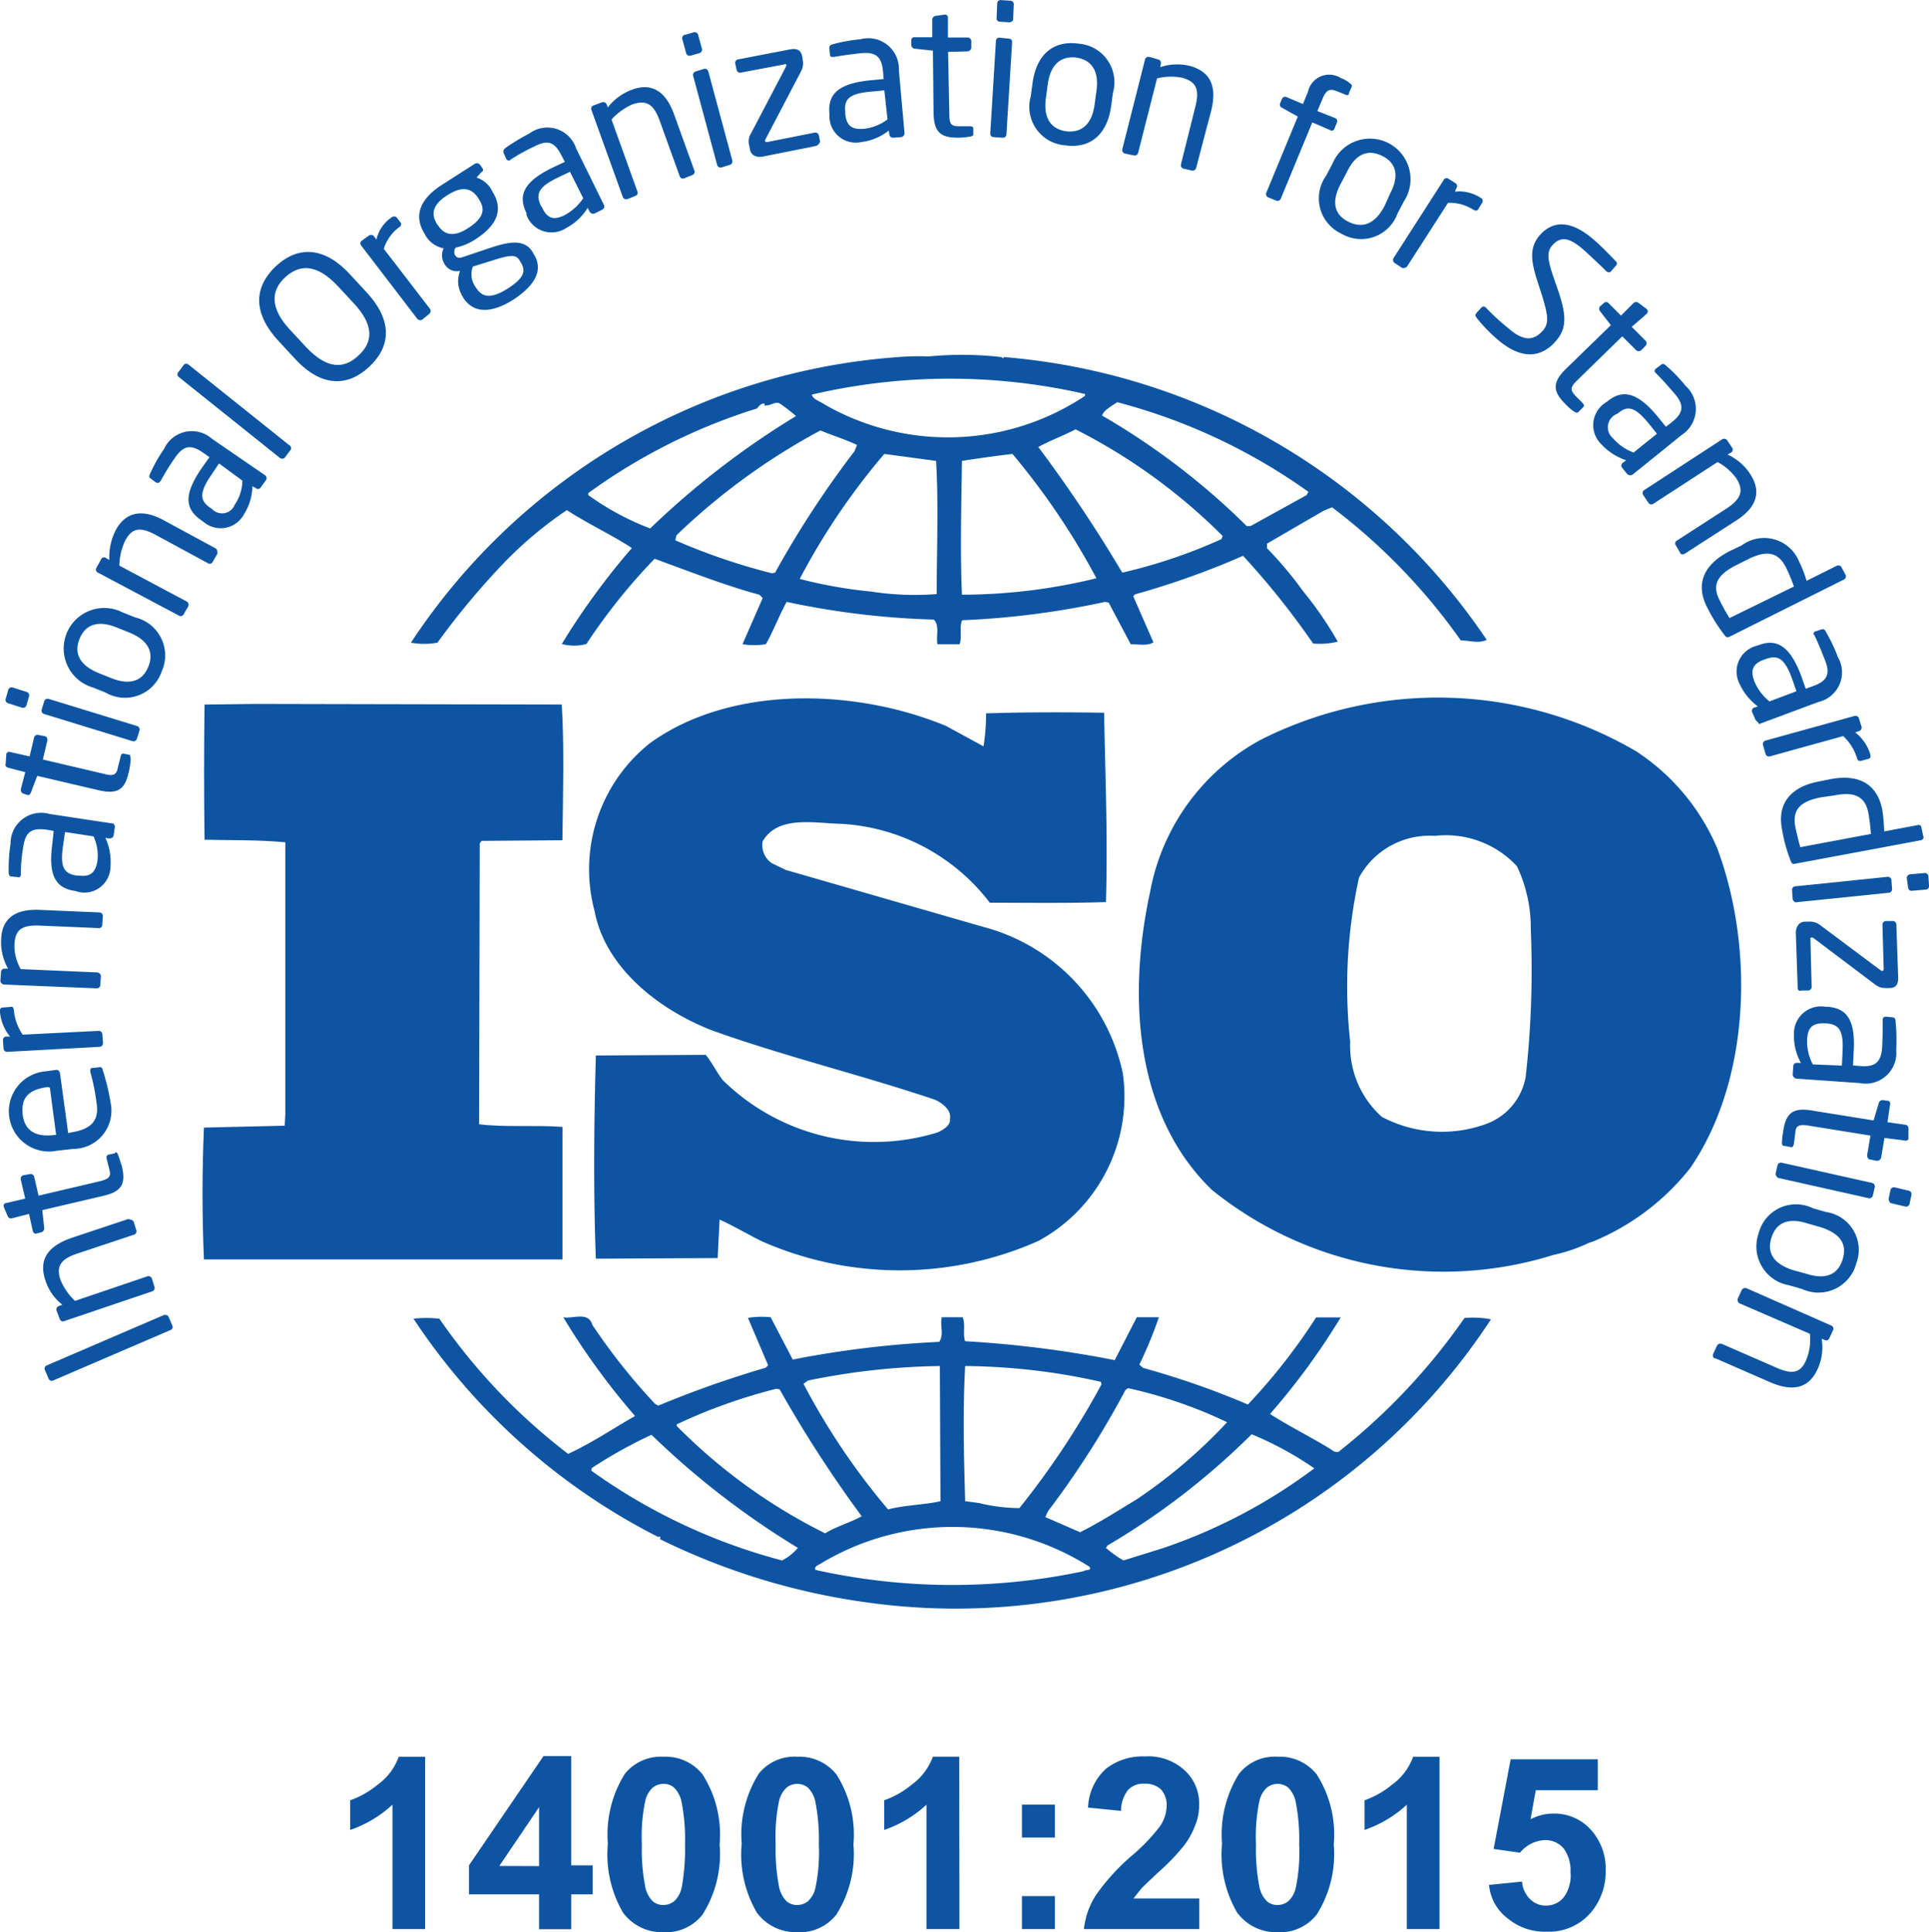 <svg xmlns="http://www.w3.org/2000/svg" width="58.505" height="58.605" viewBox="0 0 58.505 58.605">
  <g id="Сгруппировать_251" data-name="Сгруппировать 251" transform="translate(-122.918 -5.435)">
    <g id="Сгруппировать_132" data-name="Сгруппировать 132" transform="translate(129.059 16.207)">
      <path id="Контур_154" data-name="Контур 154" d="M101.743,21.075a6.575,6.575,0,0,0-2.47-2.967,11.918,11.918,0,0,0-11.391-.345,6.608,6.608,0,0,0-3.35,4.614c-.67,3.082-.5,6.739,1.876,9.036a11.184,11.184,0,0,0,10.357,1.972,5.012,5.012,0,0,0,1.072-.364l.115-.038a7.284,7.284,0,0,0,2.967-2.24C102.739,28.082,102.854,24.081,101.743,21.075Zm-5.82,6.911a1.863,1.863,0,0,1-1.13,1.4,3.9,3.9,0,0,1-3.235-.191,2.9,2.9,0,0,1-.957-2.278,15.367,15.367,0,0,1,.268-4.978,2.432,2.432,0,0,1,2.3-1.264,2.936,2.936,0,0,1,2.489.919,4.393,4.393,0,0,1,.421,1.934A29.046,29.046,0,0,1,95.923,27.986Z" transform="translate(-55.792 -6.094)" fill="#0d55a3"/>
      <path id="Контур_155" data-name="Контур 155" d="M80.255,29.407c-.823-.057-1.723.019-2.508-.077l.019-8.519.057-.077,2.45-.019c.019-1.378.057-2.872-.019-4.116l-9.3-.019L69.42,16.6c-.019,1.283-.019,2.8,0,4.1.842.019,1.627,0,2.45.077v8.251l-.019.345-2.45.057c-.057,1.359-.057,2.661,0,4H80.275v-4.02Z" transform="translate(-69.357 -6.002)" fill="#0d55a3"/>
      <path id="Контур_156" data-name="Контур 156" d="M104.575,26.329a18.787,18.787,0,0,1-3.771,4.02c-.057.077-.191.038-.249-.019-.613-.383-1.283-.708-1.876-1.091a20.854,20.854,0,0,0,2.144-2.929h-.747a17.923,17.923,0,0,1-2.068,2.642,25.06,25.06,0,0,0-3.178-1.11l-.115-.1a12.684,12.684,0,0,0,.593-1.436h-.67l-.67,1.3a33.031,33.031,0,0,0-4.537-.574c-.077-.211.019-.536-.077-.727h-.632c-.057.287.077.517-.077.747a30.287,30.287,0,0,0-4.442.536l-.67-1.283a2.655,2.655,0,0,0-.689.019l.613,1.436-.077.077a31.182,31.182,0,0,0-3.255,1.149l-.1-.057a18.564,18.564,0,0,1-1.9-2.393c-.115-.421-.613-.172-.881-.23A21.5,21.5,0,0,0,79.42,29.3c-.67.383-1.321.823-2.029,1.149a18.045,18.045,0,0,1-3.905-4.1,3.587,3.587,0,0,0-.785,0,19.465,19.465,0,0,0,7.428,6.624.019.019,0,0,1,.019-.019c.019,0,.077.038.019.077a20.446,20.446,0,0,0,6.222,1.914,19.4,19.4,0,0,0,18.991-8.577A2.8,2.8,0,0,0,104.575,26.329ZM94.295,28.512l.077-.057a13.916,13.916,0,0,1,3.006,1.034,15.8,15.8,0,0,1-2.738,2.336c-.574.345-1.13.708-1.723,1l-1.053-.459.077-.172A27.249,27.249,0,0,0,94.295,28.512Zm-4.863-.727a19.226,19.226,0,0,1,4.116.479l.019.077a24.994,24.994,0,0,1-2.489,3.752,5.238,5.238,0,0,1-1.225-.153l-.421-.057C89.394,30.484,89.356,29.22,89.432,27.784Zm-4.767.44a20.991,20.991,0,0,1,4-.44l.019,4.1c-.517.115-1.091.115-1.589.249a20.767,20.767,0,0,1-2.565-3.81ZM80.7,29.546a16.513,16.513,0,0,1,3.006-1.072l.1.019a37.614,37.614,0,0,0,2.489,3.848c-.345.191-.766.306-1.11.517a16.857,16.857,0,0,1-4.5-3.255v-.057Zm3.178,4.135A17.577,17.577,0,0,1,78.1,30.962v-.077a14.158,14.158,0,0,1,1.819-1.015A25.047,25.047,0,0,0,84.359,33.3,1.566,1.566,0,0,1,83.88,33.681Zm9.151.325a19.114,19.114,0,0,1-8.136-.038c-.057-.115.115-.153.191-.211a7.745,7.745,0,0,1,8.117.115C93.28,34.006,93.089,33.949,93.031,34.006Zm2.374-.689-1.168.364A3.429,3.429,0,0,1,93.7,33.3l.057-.077a22.018,22.018,0,0,0,4.365-3.369,10.1,10.1,0,0,1,1.9,1.034A16.4,16.4,0,0,1,95.405,33.317Z" transform="translate(-66.301 2.876)" fill="#0d55a3"/>
      <path id="Контур_157" data-name="Контур 157" d="M73.464,19.776a23.137,23.137,0,0,1,1.991-2.393,11.785,11.785,0,0,1,1.934-1.627c.651.421,1.359.747,1.972,1.149a21.7,21.7,0,0,0-2.125,2.91,1.4,1.4,0,0,0,.747,0,17.738,17.738,0,0,1,2.068-2.584c1.053.383,2.106.8,3.178,1.091l.1.1-.613,1.4a2.2,2.2,0,0,0,.708,0c.23-.4.4-.861.632-1.283a24.5,24.5,0,0,0,4.461.536c.191.172.057.536.115.747h.67c.077-.23-.019-.517.077-.727a25.244,25.244,0,0,0,4.327-.555l.115.019.67,1.264c.23,0,.517.057.689-.057l-.613-1.4.057-.057a24.654,24.654,0,0,0,3.274-1.168,23.979,23.979,0,0,1,2.125,2.661,2.324,2.324,0,0,0,.747-.057,10.833,10.833,0,0,0-1.053-1.532,11.239,11.239,0,0,0-1.091-1.3V16.77l1.723-1,.249-.1a18.168,18.168,0,0,1,3.905,4.039c.287,0,.536.1.785-.019a19.568,19.568,0,0,0-14.645-8.577l-.019.038-.057-.038a10.541,10.541,0,0,0-2.2-.019,7.584,7.584,0,0,0-.919.019A19.337,19.337,0,0,0,72.66,19.776,2.269,2.269,0,0,0,73.464,19.776Zm10.242-2.125-.1.019a18.836,18.836,0,0,1-2.929-1l.038-.153a19.7,19.7,0,0,1,4.365-3.178c.364.153.747.268,1.11.44l-.077.191A29.584,29.584,0,0,0,83.706,17.651Zm4.9.651a8.675,8.675,0,0,1-1.991-.077,13.837,13.837,0,0,1-2.163-.383,20.632,20.632,0,0,1,2.565-3.791l1.57.211C88.665,15.506,88.607,16.961,88.607,18.3Zm.766.019c-.057-1.283-.019-2.719,0-4.059.5-.077,1.034-.153,1.532-.211a21.753,21.753,0,0,1,2.546,3.771A17.228,17.228,0,0,1,89.373,18.321Zm7.868-1.685a15.861,15.861,0,0,1-3.006,1.015,42.566,42.566,0,0,0-2.546-3.81c.345-.191.766-.345,1.13-.536A17.477,17.477,0,0,1,97.28,16.54Zm-3.159-4.154a17.67,17.67,0,0,1,5.8,2.719l-.057.1-1.7.938h-.115a21.654,21.654,0,0,0-4.384-3.35C93.661,12.731,93.91,12.6,94.083,12.482Zm-.976-.249v.057a7.507,7.507,0,0,1-7.887.268c-.134-.1-.364-.153-.4-.306A18.365,18.365,0,0,1,93.106,12.233ZM78.04,15.238a17.562,17.562,0,0,1,5.112-2.565c.077-.077.115-.153.23-.153v.057c.191.038.345-.172.517-.019a4.412,4.412,0,0,1,.44.345,25.293,25.293,0,0,0-4.422,3.408A8.1,8.1,0,0,1,78.04,15.3Z" transform="translate(-66.338 -11.055)" fill="#0d55a3"/>
      <path id="Контур_158" data-name="Контур 158" d="M86.033,29.659a6.543,6.543,0,0,1-6.509-1.589c-.191-.249-.325-.536-.517-.766l-3.331.019c-.057,1.972-.077,4.212,0,6.164l3.695-.019.057-1.168c.421.191.842.44,1.264.651a10.363,10.363,0,0,0,8.4,0,4.985,4.985,0,0,0,2.565-5.092,5.841,5.841,0,0,0-4.25-4.441l-5.973-1.723L81,21.484a.67.67,0,0,1-.268-.651c.459-.8,1.551-.555,2.374-.536a6.094,6.094,0,0,1,4.518,2.393c1.091,0,2.336.019,3.523-.019.057-1.991-.019-3.733-.057-5.743-1.11-.019-2.47-.019-3.58.019a5.963,5.963,0,0,1-.077,1L86.3,17.33c-2.718-1.13-6.509-1.264-8.979.517a4.888,4.888,0,0,0-1.685,5.092c.325,1.742,1.991,3.025,3.6,3.637,2.2.785,4.5,1.34,6.72,2.087.23.1.517.325.459.593C86.436,29.448,86.206,29.582,86.033,29.659Z" transform="translate(-63.745 -6.082)" fill="#0d55a3"/>
    </g>
    <g id="Сгруппировать_133" data-name="Сгруппировать 133" transform="translate(122.918 5.435)">
      <path id="Контур_159" data-name="Контур 159" d="M70.616,26.317l.115.268a.1.1,0,0,1-.057.134l-3.561,1.532a.1.1,0,0,1-.134-.057l-.115-.268a.1.1,0,0,1,.057-.134l3.561-1.532C70.52,26.26,70.6,26.26,70.616,26.317Z" transform="translate(-65.504 13.622)" fill="#0d55a3"/>
      <path id="Контур_160" data-name="Контур 160" d="M69.582,24.836l.077.249a.109.109,0,0,1-.077.134l-1.723.574c-.517.172-.632.4-.5.8a1.894,1.894,0,0,0,.44.632l2.2-.747a.109.109,0,0,1,.134.077l.077.249a.109.109,0,0,1-.077.134l-2.661.9a.1.1,0,0,1-.134-.057l-.1-.268a.109.109,0,0,1,.077-.134l.1-.038A1.517,1.517,0,0,1,66.9,26.6c-.211-.632.077-1.034.785-1.283l1.723-.574C69.506,24.759,69.563,24.778,69.582,24.836Z" transform="translate(-65.524 12.232)" fill="#0d55a3"/>
      <path id="Контур_161" data-name="Контур 161" d="M69.678,23.754c.038.1.077.249.115.345.115.5.038.766-.536.9l-1.876.44.057.536a.128.128,0,0,1-.077.134l-.153.038c-.057.019-.1-.019-.115-.077l-.115-.517-.517.134a.109.109,0,0,1-.134-.077l-.115-.268v-.019c-.019-.038.019-.1.077-.1l.574-.134-.134-.574a.109.109,0,0,1,.077-.134L67,24.348a.109.109,0,0,1,.134.077l.134.574,1.876-.44c.287-.077.325-.153.268-.364l-.077-.306c-.019-.077,0-.115.057-.134l.191-.038C69.6,23.659,69.639,23.678,69.678,23.754Z" transform="translate(-66.098 11.265)" fill="#0d55a3"/>
      <path id="Контур_162" data-name="Контур 162" d="M67.84,22.515l.249,1.819.077-.019c.651-.1.861-.383.785-.881a6.506,6.506,0,0,0-.191-.957v-.019c0-.038,0-.1.057-.1l.191-.019c.077-.019.115,0,.134.1a6.383,6.383,0,0,1,.23.957,1.16,1.16,0,0,1-1.13,1.417l-.5.057a1.219,1.219,0,1,1-.325-2.412l.287-.038C67.763,22.4,67.821,22.439,67.84,22.515Zm-.364.421c-.613.077-.823.345-.766.842.057.459.364.689.957.613h.057l-.191-1.436Z" transform="translate(-66.021 10.034)" fill="#0d55a3"/>
      <path id="Контур_163" data-name="Контур 163" d="M66.571,21.478a1.543,1.543,0,0,0,.268.747l2.3-.115a.107.107,0,0,1,.115.1l.019.268a.107.107,0,0,1-.1.115l-2.8.153a.107.107,0,0,1-.115-.1l-.019-.249a.107.107,0,0,1,.1-.115h.115a1.352,1.352,0,0,1-.306-.766c0-.077.019-.115.1-.115l.23-.019C66.533,21.363,66.552,21.4,66.571,21.478Z" transform="translate(-66.15 9.157)" fill="#0d55a3"/>
      <path id="Контур_164" data-name="Контур 164" d="M69.261,20.033l-.019.268a.1.1,0,0,1-.115.1l-1.8-.077c-.555-.019-.727.153-.747.574a1.4,1.4,0,0,0,.191.747l2.316.1a.124.124,0,0,1,.115.115l-.019.268a.107.107,0,0,1-.115.1l-2.8-.115a.124.124,0,0,1-.115-.115l.019-.268a.107.107,0,0,1,.115-.1h.1a1.62,1.62,0,0,1-.211-.881c.019-.651.44-.938,1.187-.9l1.8.077A.107.107,0,0,1,69.261,20.033Z" transform="translate(-66.141 7.749)" fill="#0d55a3"/>
      <path id="Контур_165" data-name="Контур 165" d="M69.506,18.731l-.038.249c0,.057-.057.1-.134.1l-.115-.019a1.756,1.756,0,0,1,.153.881.792.792,0,0,1-1.015.747l-.057-.019c-.593-.077-.823-.479-.689-1.436l.038-.383-.211-.038c-.459-.057-.632.057-.708.5a5.222,5.222,0,0,0-.077.842v.019c0,.057-.038.1-.1.077l-.191-.019c-.057,0-.077-.057-.077-.134a5.185,5.185,0,0,1,.057-.861.929.929,0,0,1,1.187-.9l1.9.287C69.468,18.616,69.506,18.674,69.506,18.731Zm-1.512.153-.057.4c-.1.651.019.861.4.919H68.4c.383.057.517-.115.574-.421a1.394,1.394,0,0,0-.115-.766Z" transform="translate(-66.022 6.352)" fill="#0d55a3"/>
      <path id="Контур_166" data-name="Контур 166" d="M70.033,17.838a2.393,2.393,0,0,1-.057.364c-.115.5-.306.689-.9.555l-1.876-.44-.191.5c-.019.057-.057.1-.115.077l-.115-.038c-.057-.019-.077-.057-.077-.134l.134-.517-.517-.134c-.057-.019-.1-.057-.077-.115l.019-.287v-.019a.093.093,0,0,1,.115-.057l.593.134.134-.574a.109.109,0,0,1,.134-.077l.191.038a.109.109,0,0,1,.077.134l-.134.574,1.876.44c.287.077.364,0,.4-.211l.077-.306c.019-.077.038-.115.1-.1l.191.038C70.014,17.723,70.033,17.762,70.033,17.838Z" transform="translate(-66.07 5.215)" fill="#0d55a3"/>
      <path id="Контур_167" data-name="Контур 167" d="M66.951,16.59l-.077.268a.109.109,0,0,1-.134.077l-.421-.134a.109.109,0,0,1-.077-.134l.077-.268a.109.109,0,0,1,.134-.077l.421.134A.109.109,0,0,1,66.951,16.59Zm3.35,1.034-.077.249a.109.109,0,0,1-.134.077l-2.68-.823a.109.109,0,0,1-.077-.134l.077-.249a.109.109,0,0,1,.134-.077l2.68.823A.109.109,0,0,1,70.3,17.624Z" transform="translate(-66.07 4.53)" fill="#0d55a3"/>
      <path id="Контур_168" data-name="Контур 168" d="M70.139,16.99a1.174,1.174,0,0,1-1.7.632l-.383-.153a1.23,1.23,0,1,1,.9-2.278l.383.153A1.184,1.184,0,0,1,70.139,16.99ZM68.78,15.65c-.517-.211-.938-.134-1.13.345s.057.823.574,1.034l.383.153c.517.211.938.134,1.13-.345s-.057-.823-.574-1.034Z" transform="translate(-65.238 3.383)" fill="#0d55a3"/>
      <path id="Контур_169" data-name="Контур 169" d="M71.346,14.8l-.134.23a.1.1,0,0,1-.153.038l-1.589-.861c-.5-.268-.727-.172-.919.191a1.861,1.861,0,0,0-.172.747l2.048,1.091a.115.115,0,0,1,.038.153l-.134.23a.1.1,0,0,1-.153.038l-2.45-1.3a.1.1,0,0,1-.038-.153l.134-.249a.1.1,0,0,1,.153-.038l.1.057a1.774,1.774,0,0,1,.191-.9c.306-.574.823-.651,1.455-.306l1.589.861A.184.184,0,0,1,71.346,14.8Z" transform="translate(-64.76 2.01)" fill="#0d55a3"/>
      <path id="Контур_170" data-name="Контур 170" d="M72.046,13.754l-.153.211a.1.1,0,0,1-.153.019l-.1-.057a1.607,1.607,0,0,1-.249.842.8.8,0,0,1-1.244.23l-.057-.038c-.5-.345-.536-.785.019-1.589l.23-.325-.191-.134c-.383-.268-.593-.211-.842.134a7.436,7.436,0,0,0-.44.708.019.019,0,0,1-.019.019.092.092,0,0,1-.134.038l-.153-.115c-.057-.038-.057-.077-.019-.153a4.562,4.562,0,0,1,.421-.747.926.926,0,0,1,1.455-.306l1.589,1.091A.113.113,0,0,1,72.046,13.754Zm-1.417-.517-.23.345c-.383.555-.345.785-.038,1l.057.038a.414.414,0,0,0,.689-.134,1.313,1.313,0,0,0,.23-.727Z" transform="translate(-63.986 0.819)" fill="#0d55a3"/>
      <path id="Контур_171" data-name="Контур 171" d="M72.388,13.814l-.172.23a.116.116,0,0,1-.153,0L69,11.593a.1.1,0,0,1-.019-.134l.172-.23a.1.1,0,0,1,.134-.019l3.063,2.45A.1.1,0,0,1,72.388,13.814Z" transform="translate(-63.581 -0.16)" fill="#0d55a3"/>
      <path id="Контур_172" data-name="Контур 172" d="M73.595,12.9c-.632.593-1.436.651-2.259-.249l-.479-.517c-.842-.9-.727-1.685-.1-2.278s1.436-.651,2.259.249l.479.517C74.341,11.525,74.226,12.31,73.595,12.9Zm-.957-2.45c-.632-.67-1.149-.67-1.589-.268s-.479.938.153,1.608l.479.517c.632.67,1.149.67,1.589.249.44-.4.479-.919-.153-1.589Z" transform="translate(-62.395 -1.776)" fill="#0d55a3"/>
      <path id="Контур_173" data-name="Контур 173" d="M73.031,9.19a1.3,1.3,0,0,0-.459.651l1.4,1.819a.119.119,0,0,1-.019.153l-.211.172a.119.119,0,0,1-.153-.019l-1.7-2.221a.1.1,0,0,1,.019-.153l.211-.153a.116.116,0,0,1,.153.019l.077.1a1.115,1.115,0,0,1,.459-.67.116.116,0,0,1,.153,0l.134.172A.112.112,0,0,1,73.031,9.19Z" transform="translate(-60.932 -2.294)" fill="#0d55a3"/>
      <path id="Контур_174" data-name="Контур 174" d="M74.664,8.3l-.134.153a.8.8,0,0,1,.459.383l.019.038c.325.517.191,1-.517,1.455a1.791,1.791,0,0,1-.593.249.206.206,0,0,0-.019.23c.057.077.115.1.23.057l.8-.268c.517-.172,1.053-.325,1.321.115l.019.038c.287.44.153.9-.593,1.4-.727.459-1.244.4-1.532-.057l-.019-.038a.853.853,0,0,1-.077-.766h-.038a.424.424,0,0,1-.44-.23h0a.487.487,0,0,1-.019-.459.819.819,0,0,1-.555-.4l-.019-.038c-.268-.421-.287-.957.5-1.474l1.015-.651a.125.125,0,0,1,.172.038l.077.115Q74.75,8.24,74.664,8.3Zm-.077.785c-.172-.268-.44-.421-.938-.1-.517.325-.479.632-.306.9l.019.019c.134.211.4.421.919.077.5-.325.5-.593.325-.861Zm1.244,1.876c-.115-.191-.306-.153-.8,0l-.613.191a.652.652,0,0,0,.077.613l.038.057c.172.249.421.325.938,0,.536-.345.555-.555.383-.823Z" transform="translate(-60.076 -3.067)" fill="#0d55a3"/>
      <path id="Контур_175" data-name="Контур 175" d="M77.12,9.936l-.23.115a.128.128,0,0,1-.153-.057l-.057-.115a1.671,1.671,0,0,1-.651.613.809.809,0,0,1-1.206-.4v-.057c-.268-.536-.077-.957.8-1.378l.364-.172-.1-.191c-.211-.421-.421-.479-.8-.287a5.576,5.576,0,0,0-.727.4c-.019,0-.019,0-.019.019a.087.087,0,0,1-.134-.038l-.077-.172c-.019-.057,0-.1.057-.153a6.5,6.5,0,0,1,.727-.44.917.917,0,0,1,1.417.459L77.177,9.8A.112.112,0,0,1,77.12,9.936Zm-.976-1.149-.364.172c-.593.287-.689.5-.517.861l.038.057c.172.364.383.364.67.23a1.629,1.629,0,0,0,.574-.517Z" transform="translate(-58.856 -3.576)" fill="#0d55a3"/>
      <path id="Контур_176" data-name="Контур 176" d="M78.587,9.472l-.249.1A.1.1,0,0,1,78.2,9.51l-.613-1.7c-.191-.517-.421-.613-.823-.479a1.887,1.887,0,0,0-.632.459l.785,2.182a.1.1,0,0,1-.057.134l-.249.1a.117.117,0,0,1-.134-.057L75.523,7.5a.1.1,0,0,1,.057-.134l.268-.1a.117.117,0,0,1,.134.057l.038.1a1.644,1.644,0,0,1,.727-.536c.613-.23,1.034.057,1.283.747l.613,1.7A.1.1,0,0,1,78.587,9.472Z" transform="translate(-57.585 -4.165)" fill="#0d55a3"/>
      <path id="Контур_177" data-name="Контур 177" d="M77.479,6.574l-.268.077a.109.109,0,0,1-.134-.077l-.115-.421c-.019-.057.019-.134.077-.134l.268-.077a.109.109,0,0,1,.134.077l.115.421A.109.109,0,0,1,77.479,6.574ZM78.4,9.963l-.249.077a.109.109,0,0,1-.134-.077l-.727-2.7a.109.109,0,0,1,.077-.134l.249-.077a.109.109,0,0,1,.134.077l.727,2.7A.109.109,0,0,1,78.4,9.963Z" transform="translate(-56.267 -4.962)" fill="#0d55a3"/>
      <path id="Контур_178" data-name="Контур 178" d="M80.253,9.144l-1.627.325c-.23.038-.364-.077-.383-.23l-.019-.1a.461.461,0,0,1,.057-.383l1.053-2.01c0-.019.019-.038.019-.057s-.019-.038-.057-.019l-1.321.249a.109.109,0,0,1-.134-.077L77.8,6.655a.109.109,0,0,1,.077-.134l1.589-.306c.23-.038.325.038.364.211l.019.134a.5.5,0,0,1-.057.325L78.721,8.933a.1.1,0,0,0-.019.057c0,.019.019.038.057.038L80.2,8.742a.109.109,0,0,1,.134.077l.038.191A.2.2,0,0,1,80.253,9.144Z" transform="translate(-55.499 -4.718)" fill="#0d55a3"/>
      <path id="Контур_179" data-name="Контур 179" d="M81.475,9.022l-.249.019a.107.107,0,0,1-.115-.1l-.019-.115a1.655,1.655,0,0,1-.823.345.8.8,0,0,1-.976-.8V8.314c-.057-.593.268-.919,1.244-1.015l.4-.038L80.92,7.05c-.038-.459-.211-.613-.651-.574-.364.038-.613.077-.842.115h-.019c-.057,0-.1,0-.1-.077l-.019-.191c0-.057.019-.1.1-.115a4.826,4.826,0,0,1,.842-.153.928.928,0,0,1,1.168.938l.172,1.914A.121.121,0,0,1,81.475,9.022Zm-.517-1.417-.4.038c-.67.057-.823.23-.785.613v.057c.038.4.23.479.555.459a1.454,1.454,0,0,0,.727-.287Z" transform="translate(-54.137 -4.864)" fill="#0d55a3"/>
      <path id="Контур_180" data-name="Контур 180" d="M82.39,9.355a2.345,2.345,0,0,1-.364.038c-.5,0-.747-.115-.766-.727l-.019-1.914L80.7,6.694a.121.121,0,0,1-.115-.1V6.445a.09.09,0,0,1,.1-.1h.536V5.813a.121.121,0,0,1,.1-.115L81.6,5.66h.019a.088.088,0,0,1,.077.1v.593h.593a.11.11,0,0,1,.115.115v.191a.124.124,0,0,1-.115.115L81.7,6.79,81.739,8.7c0,.306.077.345.306.345h.306c.077,0,.115.019.115.077v.191C82.485,9.3,82.447,9.336,82.39,9.355Z" transform="translate(-52.946 -5.216)" fill="#0d55a3"/>
      <path id="Контур_181" data-name="Контур 181" d="M82.206,9.605l-.268-.019a.1.1,0,0,1-.1-.115l.172-2.8a.1.1,0,0,1,.115-.1L82.4,6.6a.1.1,0,0,1,.1.115l-.172,2.8A.107.107,0,0,1,82.206,9.605Zm.211-3.5-.287-.019a.1.1,0,0,1-.1-.115l.019-.44a.1.1,0,0,1,.115-.1l.287.019a.107.107,0,0,1,.1.115l-.019.44A.1.1,0,0,1,82.416,6.1Z" transform="translate(-51.804 -5.428)" fill="#0d55a3"/>
      <path id="Контур_182" data-name="Контур 182" d="M83.524,9.21A1.173,1.173,0,0,1,82.49,7.717l.057-.421c.115-.8.593-1.283,1.4-1.168a1.173,1.173,0,0,1,1.034,1.493l-.057.421C84.807,8.847,84.328,9.325,83.524,9.21Zm.957-1.646c.077-.555-.1-.938-.613-1.015-.5-.057-.785.249-.862.8l-.057.421c-.077.555.1.938.613,1.015.5.057.785-.249.861-.8Z" transform="translate(-51.227 -4.803)" fill="#0d55a3"/>
      <path id="Контур_183" data-name="Контур 183" d="M86.038,9.778l-.249-.057a.109.109,0,0,1-.077-.134l.44-1.761c.134-.536,0-.747-.4-.861a1.736,1.736,0,0,0-.766.019l-.574,2.259a.109.109,0,0,1-.134.077l-.268-.057a.109.109,0,0,1-.077-.134l.689-2.719a.109.109,0,0,1,.134-.077l.268.077a.109.109,0,0,1,.077.134l-.019.1a1.6,1.6,0,0,1,.9-.038c.632.172.823.632.651,1.34L86.172,9.7A.109.109,0,0,1,86.038,9.778Z" transform="translate(-49.894 -4.606)" fill="#0d55a3"/>
      <path id="Контур_184" data-name="Контур 184" d="M88.626,7.211l-.249-.1c-.23-.1-.345-.057-.459.23l-.153.364.536.211a.1.1,0,0,1,.057.134l-.077.191a.082.082,0,0,1-.134.038l-.536-.23-.957,2.316a.105.105,0,0,1-.134.057l-.249-.1a.105.105,0,0,1-.057-.134l.957-2.316-.479-.268a.1.1,0,0,1-.057-.134l.057-.134a.1.1,0,0,1,.134-.057l.5.211.153-.364a.658.658,0,0,1,1-.421.822.822,0,0,1,.268.153q.086.057.057.115l-.077.172C88.721,7.23,88.683,7.23,88.626,7.211Z" transform="translate(-47.81 -4.336)" fill="#0d55a3"/>
      <path id="Контур_185" data-name="Контур 185" d="M87.72,10.519a1.18,1.18,0,0,1-.459-1.761l.191-.364a1.23,1.23,0,1,1,2.163,1.149l-.191.364A1.174,1.174,0,0,1,87.72,10.519Zm1.474-1.206c.268-.5.23-.919-.23-1.149s-.823-.038-1.072.479l-.191.364c-.268.5-.23.919.23,1.149s.823.038,1.091-.459Z" transform="translate(-47.038 -3.432)" fill="#0d55a3"/>
      <path id="Контур_186" data-name="Контур 186" d="M90.652,9.208A1.34,1.34,0,0,0,89.886,9l-1.244,1.934a.149.149,0,0,1-.153.038l-.23-.153a.116.116,0,0,1-.019-.153l1.512-2.355a.1.1,0,0,1,.153-.038l.211.134a.1.1,0,0,1,.019.153l-.038.1a1.2,1.2,0,0,1,.785.191A.1.1,0,0,1,90.92,9l-.115.191C90.767,9.246,90.729,9.246,90.652,9.208Z" transform="translate(-45.969 -2.848)" fill="#0d55a3"/>
      <path id="Контур_187" data-name="Контур 187" d="M90.2,12.478a4.835,4.835,0,0,1-.632-.651c-.057-.077-.057-.1-.019-.153l.153-.172a.093.093,0,0,1,.134,0l.019.019a6.681,6.681,0,0,0,.67.613c.5.44.8.345,1.053.057.172-.211.153-.421-.019-1l-.191-.593c-.172-.574-.191-.938.1-1.283.44-.5,1-.421,1.627.115.249.211.536.517.689.67a.093.093,0,0,1,0,.134l-.153.172c-.038.038-.077.038-.134,0h0c-.172-.172-.459-.44-.689-.651-.421-.364-.689-.44-.957-.134-.172.191-.134.44.019.9l.191.555c.23.708.211,1.072-.077,1.417C91.62,12.938,91.027,13.186,90.2,12.478Z" transform="translate(-44.774 -2.175)" fill="#0d55a3"/>
      <path id="Контур_188" data-name="Контур 188" d="M91.359,13.537a1.543,1.543,0,0,1-.268-.23c-.364-.364-.421-.632,0-1.053l1.378-1.34-.325-.421a.116.116,0,0,1,0-.153l.115-.1a.093.093,0,0,1,.134,0l.383.383.383-.383a.116.116,0,0,1,.153,0l.23.172.019.019c.038.038.038.077,0,.134l-.459.4.421.421a.116.116,0,0,1,0,.153l-.134.134a.116.116,0,0,1-.153,0l-.421-.421L91.435,12.6c-.211.211-.191.287-.038.459l.211.211c.057.057.057.1.019.134l-.134.134C91.474,13.575,91.416,13.575,91.359,13.537Z" transform="translate(-43.613 -1.051)" fill="#0d55a3"/>
      <path id="Контур_189" data-name="Контур 189" d="M92.425,14.535l-.153-.191a.1.1,0,0,1,.019-.153l.1-.077a1.794,1.794,0,0,1-.747-.479.809.809,0,0,1,.115-1.264l.057-.038c.459-.383.919-.287,1.532.459l.249.306.172-.134c.364-.287.383-.517.115-.842-.23-.268-.4-.459-.574-.632a.019.019,0,0,0-.019-.019.08.08,0,0,1,0-.134l.153-.115c.038-.038.1-.038.153.019a4.608,4.608,0,0,1,.593.613.942.942,0,0,1-.115,1.493l-1.493,1.206A.144.144,0,0,1,92.425,14.535Zm.9-1.225L93.076,13c-.421-.517-.651-.555-.938-.306l-.077.038a.434.434,0,0,0-.077.708,1.559,1.559,0,0,0,.632.44Z" transform="translate(-43.071 -0.154)" fill="#0d55a3"/>
      <path id="Контур_190" data-name="Контур 190" d="M93.319,15.846l-.134-.23a.1.1,0,0,1,.038-.153l1.512-.976c.459-.306.5-.555.287-.9a1.641,1.641,0,0,0-.574-.5L92.5,14.353a.106.106,0,0,1-.153-.038l-.153-.23a.106.106,0,0,1,.038-.153L94.583,12.4a.116.116,0,0,1,.153.019l.153.23a.1.1,0,0,1-.038.153l-.1.057a1.612,1.612,0,0,1,.689.593c.364.555.172,1.034-.44,1.417l-1.512.976C93.415,15.9,93.338,15.9,93.319,15.846Z" transform="translate(-42.357 0.928)" fill="#0d55a3"/>
      <path id="Контур_191" data-name="Контур 191" d="M93.8,16.888a4.987,4.987,0,0,1-.536-.861c-.364-.727-.057-1.3.689-1.685l.364-.172a1.144,1.144,0,0,1,1.742.479,3.5,3.5,0,0,1,.23.593l.919-.459a.11.11,0,0,1,.134.038l.134.249a.105.105,0,0,1-.057.134l-3.446,1.723C93.895,16.965,93.857,16.965,93.8,16.888Zm2.106-1.474a5.509,5.509,0,0,0-.249-.593c-.249-.479-.613-.5-1.149-.23l-.345.172c-.536.268-.766.574-.517,1.053a5.157,5.157,0,0,0,.306.555Z" transform="translate(-41.497 2.375)" fill="#0d55a3"/>
      <path id="Контур_192" data-name="Контур 192" d="M94.225,18.141l-.1-.23a.1.1,0,0,1,.057-.134l.115-.038a1.774,1.774,0,0,1-.555-.689.807.807,0,0,1,.517-1.149l.057-.019c.555-.211.957.019,1.3.938l.134.383.211-.077c.44-.153.536-.364.383-.766-.134-.345-.23-.574-.325-.766,0-.019,0-.019-.019-.019a.075.075,0,0,1,.057-.115l.172-.057c.057-.019.1,0,.134.077a4.874,4.874,0,0,1,.364.766.921.921,0,0,1-.593,1.359l-1.8.67C94.32,18.218,94.244,18.179,94.225,18.141Zm1.244-.861-.134-.383c-.23-.632-.44-.727-.8-.593l-.057.019c-.364.134-.4.345-.287.651a1.523,1.523,0,0,0,.459.613Z" transform="translate(-40.984 3.687)" fill="#0d55a3"/>
      <path id="Контур_193" data-name="Контур 193" d="M96.935,18.055a1.514,1.514,0,0,0-.421-.67L94.293,18a.109.109,0,0,1-.134-.077l-.077-.268a.109.109,0,0,1,.077-.134l2.7-.747a.109.109,0,0,1,.134.077l.077.249a.109.109,0,0,1-.077.134l-.115.038a1.327,1.327,0,0,1,.459.67c.019.077,0,.115-.057.134l-.211.057C96.992,18.151,96.954,18.132,96.935,18.055Z" transform="translate(-40.612 4.941)" fill="#0d55a3"/>
      <path id="Контур_194" data-name="Контур 194" d="M94.662,20.277a4.64,4.64,0,0,1-.268-.976c-.153-.8.306-1.283,1.11-1.436l.383-.077c.842-.153,1.4.153,1.551.938a5.877,5.877,0,0,1,.057.651l1.015-.191a.084.084,0,0,1,.115.077l.057.268c.019.057-.019.1-.077.115l-3.791.708C94.739,20.373,94.7,20.373,94.662,20.277Zm2.431-.823a6.337,6.337,0,0,0-.077-.632c-.1-.536-.459-.651-1.034-.536l-.4.057c-.593.115-.881.345-.785.881.038.191.1.44.153.632Z" transform="translate(-40.349 5.84)" fill="#0d55a3"/>
      <path id="Контур_195" data-name="Контур 195" d="M94.559,20.045l-.019-.268a.107.107,0,0,1,.1-.115l2.8-.287a.107.107,0,0,1,.115.1l.019.268a.107.107,0,0,1-.1.115l-2.8.287C94.636,20.16,94.578,20.121,94.559,20.045Zm3.5-.345-.038-.287a.107.107,0,0,1,.1-.115l.44-.038a.107.107,0,0,1,.115.1l.019.287a.107.107,0,0,1-.1.115l-.44.038A.1.1,0,0,1,98.063,19.7Z" transform="translate(-40.189 7.22)" fill="#0d55a3"/>
      <path id="Контур_196" data-name="Контур 196" d="M94.657,22.049,94.6,20.384c0-.23.134-.345.287-.345h.1a.518.518,0,0,1,.364.115l1.819,1.359a.07.07,0,0,0,.057.019c.019,0,.038-.019.038-.057l-.038-1.34a.11.11,0,0,1,.115-.115h.191a.107.107,0,0,1,.115.1l.057,1.627c0,.23-.1.306-.268.306H97.3a.509.509,0,0,1-.306-.115l-1.857-1.4a.07.07,0,0,0-.057-.019c-.019,0-.038,0-.038.038l.038,1.455a.11.11,0,0,1-.115.115h-.191C94.7,22.164,94.657,22.107,94.657,22.049Z" transform="translate(-40.134 7.915)" fill="#0d55a3"/>
      <path id="Контур_197" data-name="Контур 197" d="M94.55,23.43l.019-.249a.1.1,0,0,1,.115-.1H94.8a1.69,1.69,0,0,1-.211-.861.821.821,0,0,1,.957-.842H95.6c.593.038.861.4.8,1.378l-.019.4.211.019c.459.038.632-.115.67-.536.019-.364.019-.613.019-.842v-.019c0-.057.019-.1.1-.1l.191.019c.057,0,.1.038.1.134a5.845,5.845,0,0,1,.019.861.931.931,0,0,1-1.11,1l-1.914-.134A.14.14,0,0,1,94.55,23.43Zm1.493-.268.019-.4c.038-.67-.1-.842-.479-.881h-.057c-.4-.019-.517.153-.536.479a1.476,1.476,0,0,0,.172.766Z" transform="translate(-40.18 9.158)" fill="#0d55a3"/>
      <path id="Контур_198" data-name="Контур 198" d="M94.38,24.162a2.348,2.348,0,0,1,.038-.364c.077-.5.249-.727.842-.632l1.9.306.153-.517a.121.121,0,0,1,.115-.1l.153.019a.084.084,0,0,1,.077.115l-.077.536.536.077a.107.107,0,0,1,.1.115v.306c0,.038-.057.077-.115.057l-.613-.077-.1.593a.128.128,0,0,1-.134.1l-.191-.038c-.057,0-.1-.057-.1-.134l.1-.593-1.9-.306c-.306-.038-.364.019-.383.249l-.038.306c-.019.077-.038.115-.1.1l-.191-.038C94.418,24.258,94.38,24.219,94.38,24.162Z" transform="translate(-40.335 10.512)" fill="#0d55a3"/>
      <path id="Контур_199" data-name="Контур 199" d="M94.28,24.178l.057-.249a.109.109,0,0,1,.134-.077l2.738.613a.109.109,0,0,1,.077.134l-.057.249a.109.109,0,0,1-.134.077l-2.738-.613A.161.161,0,0,1,94.28,24.178Zm3.427.766.057-.268A.109.109,0,0,1,97.9,24.6l.421.1a.109.109,0,0,1,.077.134l-.057.268a.109.109,0,0,1-.134.077l-.421-.1C97.745,25.078,97.707,25,97.707,24.944Z" transform="translate(-40.427 11.415)" fill="#0d55a3"/>
      <path id="Контур_200" data-name="Контур 200" d="M94.042,25.38a1.168,1.168,0,0,1,1.646-.766l.4.115a1.159,1.159,0,0,1,.919,1.551,1.188,1.188,0,0,1-1.646.785l-.4-.115A1.194,1.194,0,0,1,94.042,25.38ZM95.5,26.605c.536.172.938.057,1.091-.44s-.115-.8-.67-.976l-.4-.115c-.536-.172-.938-.057-1.091.44s.115.8.651.976Z" transform="translate(-40.705 12.032)" fill="#0d55a3"/>
      <path id="Контур_201" data-name="Контур 201" d="M93.293,27.834l.115-.249a.121.121,0,0,1,.153-.057l1.666.727c.517.23.747.115.9-.268a1.625,1.625,0,0,0,.1-.766L94.1,26.3a.121.121,0,0,1-.057-.153l.115-.249a.121.121,0,0,1,.153-.057l2.565,1.13a.1.1,0,0,1,.057.134l-.115.249a.1.1,0,0,1-.134.057l-.1-.038a1.572,1.572,0,0,1-.115.9c-.268.613-.766.708-1.436.421l-1.666-.727C93.293,27.968,93.274,27.892,93.293,27.834Z" transform="translate(-41.335 13.234)" fill="#0d55a3"/>
    </g>
    <g id="Сгруппировать_134" data-name="Сгруппировать 134" transform="translate(133.543 58.699)">
      <path id="Контур_202" data-name="Контур 202" d="M73.978,38.486h-1V34.715a3.635,3.635,0,0,1-1.283.766v-.9a2.741,2.741,0,0,0,.842-.479,1.793,1.793,0,0,0,.632-.842h.8v5.226Z" transform="translate(-71.7 -33.241)" fill="#0d55a3"/>
      <path id="Контур_203" data-name="Контур 203" d="M75.705,38.5V37.443H73.58v-.881l2.259-3.312h.842v3.312h.651v.881h-.651V38.5Zm0-1.914V34.8L74.5,36.581Z" transform="translate(-69.981 -33.25)" fill="#0d55a3"/>
      <path id="Контур_204" data-name="Контур 204" d="M77.465,33.26a1.43,1.43,0,0,1,1.187.536,3.391,3.391,0,0,1,.517,2.125,3.428,3.428,0,0,1-.517,2.125,1.406,1.406,0,0,1-1.187.536,1.471,1.471,0,0,1-1.225-.593A3.5,3.5,0,0,1,75.78,35.9a3.466,3.466,0,0,1,.517-2.125A1.407,1.407,0,0,1,77.465,33.26Zm0,.823a.52.52,0,0,0-.325.115.785.785,0,0,0-.23.421,5.3,5.3,0,0,0-.1,1.3,5.917,5.917,0,0,0,.1,1.264.85.85,0,0,0,.23.459.483.483,0,0,0,.325.115.52.52,0,0,0,.325-.115.785.785,0,0,0,.23-.421,6.5,6.5,0,0,0,.1-1.3,5.917,5.917,0,0,0-.1-1.264.85.85,0,0,0-.23-.459A.483.483,0,0,0,77.465,34.083Z" transform="translate(-67.969 -33.241)" fill="#0d55a3"/>
      <path id="Контур_205" data-name="Контур 205" d="M79.585,33.26a1.43,1.43,0,0,1,1.187.536,3.39,3.39,0,0,1,.517,2.125,3.428,3.428,0,0,1-.517,2.125,1.406,1.406,0,0,1-1.187.536,1.471,1.471,0,0,1-1.225-.593A3.5,3.5,0,0,1,77.9,35.9a3.466,3.466,0,0,1,.517-2.125A1.382,1.382,0,0,1,79.585,33.26Zm0,.823a.52.52,0,0,0-.325.115.785.785,0,0,0-.23.421,5.3,5.3,0,0,0-.1,1.3,5.917,5.917,0,0,0,.1,1.264.85.85,0,0,0,.23.459.483.483,0,0,0,.325.115.52.52,0,0,0,.325-.115.785.785,0,0,0,.23-.421,5.3,5.3,0,0,0,.1-1.3,5.918,5.918,0,0,0-.1-1.264.85.85,0,0,0-.23-.459A.52.52,0,0,0,79.585,34.083Z" transform="translate(-66.03 -33.241)" fill="#0d55a3"/>
      <path id="Контур_206" data-name="Контур 206" d="M82.438,38.486h-1V34.715a3.636,3.636,0,0,1-1.283.766v-.9A2.741,2.741,0,0,0,81,34.1a1.793,1.793,0,0,0,.632-.842h.8Z" transform="translate(-63.964 -33.241)" fill="#0d55a3"/>
      <path id="Контур_207" data-name="Контур 207" d="M82.34,35.016v-1h1v1Zm0,2.776v-1h1v1Z" transform="translate(-61.97 -32.546)" fill="#0d55a3"/>
      <path id="Контур_208" data-name="Контур 208" d="M86.823,37.567v.919h-3.5a2.381,2.381,0,0,1,.345-1,6.433,6.433,0,0,1,1.13-1.244,5.622,5.622,0,0,0,.823-.861,1.125,1.125,0,0,0,.211-.613.7.7,0,0,0-.172-.517.684.684,0,0,0-.5-.172.623.623,0,0,0-.5.191,1.023,1.023,0,0,0-.211.632l-1-.1a1.663,1.663,0,0,1,.555-1.187,1.811,1.811,0,0,1,1.168-.364,1.626,1.626,0,0,1,1.206.421,1.359,1.359,0,0,1,.44,1.034,1.613,1.613,0,0,1-.134.67,2.3,2.3,0,0,1-.4.67,6.4,6.4,0,0,1-.651.67c-.306.287-.517.479-.593.574s-.153.191-.211.268h1.991Z" transform="translate(-61.074 -33.241)" fill="#0d55a3"/>
      <path id="Контур_209" data-name="Контур 209" d="M87.195,33.26a1.43,1.43,0,0,1,1.187.536,3.39,3.39,0,0,1,.517,2.125,3.428,3.428,0,0,1-.517,2.125,1.406,1.406,0,0,1-1.187.536,1.471,1.471,0,0,1-1.225-.593A3.5,3.5,0,0,1,85.51,35.9a3.466,3.466,0,0,1,.517-2.125A1.382,1.382,0,0,1,87.195,33.26Zm0,.823a.52.52,0,0,0-.325.115.785.785,0,0,0-.23.421,5.3,5.3,0,0,0-.1,1.3,5.916,5.916,0,0,0,.1,1.264.85.85,0,0,0,.23.459.483.483,0,0,0,.325.115.52.52,0,0,0,.325-.115.785.785,0,0,0,.23-.421,5.3,5.3,0,0,0,.1-1.3,5.915,5.915,0,0,0-.1-1.264.85.85,0,0,0-.23-.459A.52.52,0,0,0,87.195,34.083Z" transform="translate(-59.072 -33.241)" fill="#0d55a3"/>
      <path id="Контур_210" data-name="Контур 210" d="M90.048,38.486h-1V34.715a3.635,3.635,0,0,1-1.283.766v-.9a2.741,2.741,0,0,0,.842-.479,1.793,1.793,0,0,0,.632-.842h.8v5.226Z" transform="translate(-57.005 -33.241)" fill="#0d55a3"/>
      <path id="Контур_211" data-name="Контур 211" d="M89.74,37.11l1-.1a.831.831,0,0,0,.249.536.665.665,0,0,0,.479.191A.679.679,0,0,0,92,37.493a1.109,1.109,0,0,0,.211-.766A1.136,1.136,0,0,0,92,36a.723.723,0,0,0-.555-.249,1.028,1.028,0,0,0-.766.383l-.8-.115.517-2.718h2.642v.938H91.157L91,35.119a1.471,1.471,0,0,1,.689-.172,1.491,1.491,0,0,1,1.13.479,1.769,1.769,0,0,1,.459,1.264,1.907,1.907,0,0,1-.364,1.149,1.659,1.659,0,0,1-1.417.689,1.749,1.749,0,0,1-1.168-.383A1.44,1.44,0,0,1,89.74,37.11Z" transform="translate(-55.204 -33.204)" fill="#0d55a3"/>
    </g>
  </g>
</svg>
